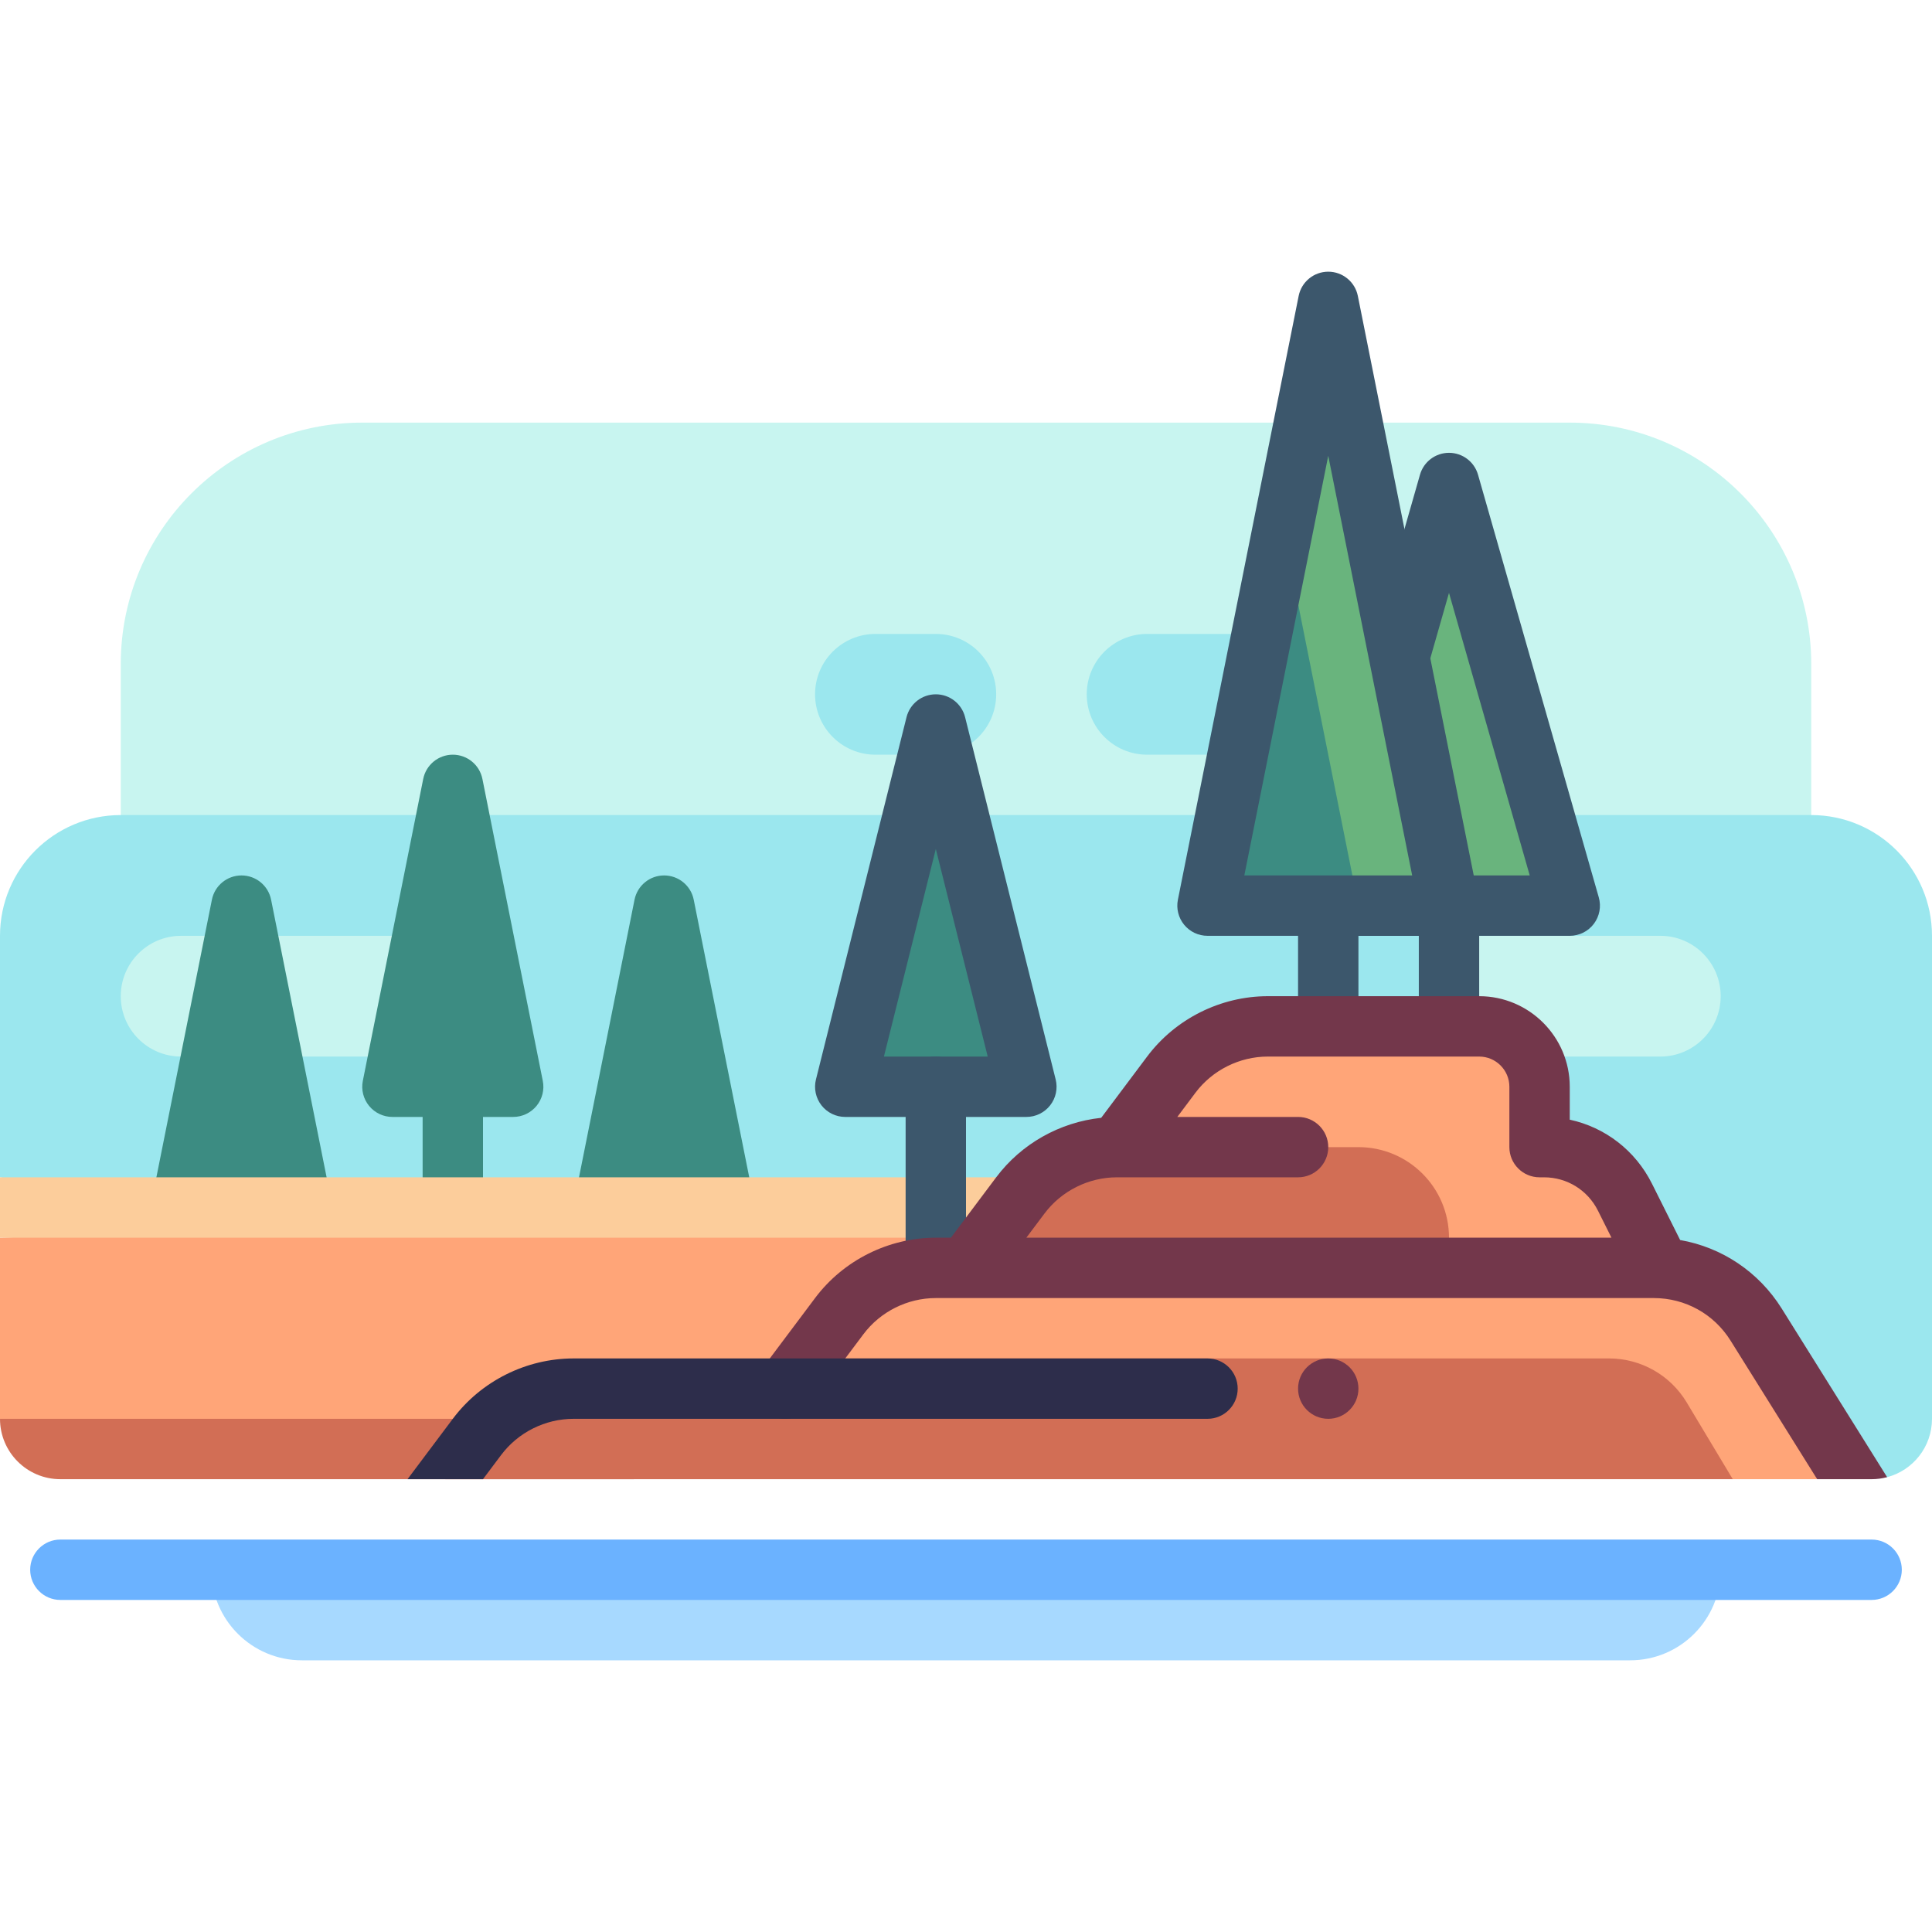 <svg id="Capa_1" enable-background="new 0 0 512 512" height="512" viewBox="0 0 512 512" width="512" xmlns="http://www.w3.org/2000/svg"><path d="m480 256h-448v-80c0-35.346 28.654-64 64-64h320c35.346 0 64 28.654 64 64z" fill="#c8f5f0"/><g fill="#9be7ee"><path d="m368 200h-64c-8.837 0-16-7.163-16-16 0-8.837 7.163-16 16-16h64c8.837 0 16 7.163 16 16 0 8.837-7.164 16-16 16z"/><path d="m248 200h-16c-8.837 0-16-7.163-16-16 0-8.837 7.163-16 16-16h16c8.837 0 16 7.163 16 16 0 8.837-7.164 16-16 16z"/><path d="m480 216h-448c-17.673 0-32 14.327-32 32v64l500.107 79.468c6.846-1.813 11.893-8.051 11.893-15.468v-128c0-17.673-14.327-32-32-32z"/></g><path d="m440 280h-48c-8.837 0-16-7.163-16-16 0-8.837 7.163-16 16-16h48c8.837 0 16 7.163 16 16 0 8.836-7.164 16-16 16z" fill="#c8f5f0"/><path d="m112 280h-64c-8.837 0-16-7.163-16-16 0-8.837 7.163-16 16-16h64c8.837 0 16 7.163 16 16 0 8.836-7.163 16-16 16z" fill="#c8f5f0"/><path d="m87.844 318.432-16-80c-.746-3.741-4.031-6.432-7.844-6.432-3.812 0-7.098 2.691-7.844 6.432l-16 80c-.473 2.35.137 4.787 1.656 6.641s3.79 2.927 6.188 2.927h32c2.398 0 4.668-1.074 6.187-2.928s2.129-4.291 1.657-6.64z" fill="#3c8c82"/><path d="m199.844 318.432-16-80c-.746-3.74-4.031-6.432-7.844-6.432s-7.098 2.691-7.844 6.432l-16 80c-.473 2.35.137 4.787 1.656 6.641s3.79 2.927 6.188 2.927h32c2.398 0 4.668-1.074 6.188-2.928s2.128-4.291 1.656-6.64z" fill="#3c8c82"/><path d="m143.844 286.432-16-80c-.746-3.74-4.031-6.432-7.844-6.432s-7.098 2.691-7.844 6.432l-16 80c-.473 2.35.137 4.787 1.656 6.641s3.79 2.927 6.188 2.927h8v24c0 4.418 3.582 8 8 8s8-3.582 8-8v-24h8c2.398 0 4.668-1.074 6.188-2.928s2.128-4.291 1.656-6.64z" fill="#3c8c82"/><path d="m16 384-16-8v-48l248-8-16 64z" fill="#ffa578"/><path d="m0 376c0 8.836 7.164 16 16 16h152v-16z" fill="#d26e55"/><path d="m0 312h267.5v16h-267.5z" fill="#fccd9b"/><path d="m248 192-24 96h48z" fill="#3c8c82"/><path d="m272 296h-48c-2.465 0-4.789-1.135-6.305-3.076s-2.055-4.475-1.457-6.863l24-96c.891-3.563 4.09-6.061 7.762-6.061s6.871 2.498 7.762 6.061l24 96c.598 2.389.059 4.922-1.457 6.863s-3.84 3.076-6.305 3.076zm-37.754-16h27.508l-13.754-55.016z" fill="#3c576c"/><path d="m248 344c-4.418 0-8-3.582-8-8v-48c0-4.418 3.582-8 8-8s8 3.582 8 8v48c0 4.418-3.582 8-8 8z" fill="#3c576c"/><path d="m384 128-32 112h64z" fill="#69b47d"/><path d="m423.691 237.803-32-112c-.98-3.436-4.121-5.803-7.691-5.803s-6.711 2.367-7.691 5.803l-32 112c-.691 2.414-.207 5.01 1.305 7.016 1.512 2.004 3.875 3.182 6.387 3.182h24v24c0 4.418 3.582 8 8 8s8-3.582 8-8v-24h24c2.512 0 4.875-1.178 6.387-3.182 1.51-2.007 1.995-4.602 1.303-7.016zm-61.086-5.803 21.395-74.879 21.394 74.879z" fill="#3c576c"/><path d="m352 80-32 160h64z" fill="#3c8c82"/><path d="m352 80-12 60 20 100h24z" fill="#69b47d"/><path d="m391.844 238.432-32-160c-.746-3.741-4.032-6.432-7.844-6.432s-7.098 2.691-7.844 6.432l-32 160c-.473 2.35.137 4.787 1.656 6.641s3.789 2.927 6.188 2.927h24v24c0 4.418 3.582 8 8 8s8-3.582 8-8v-24h24c2.398 0 4.668-1.074 6.188-2.928s2.128-4.291 1.656-6.64zm-62.086-6.432 22.242-111.207 22.242 111.207z" fill="#3c576c"/><path d="m481.566 392-16.166-40.96c-5.848-9.356-16.103-15.04-27.136-15.04h1.736l-9.367-18.733c-4.065-8.131-12.375-13.267-21.466-13.267h-1.167v-16c0-8.837-7.164-16-16-16h-56c-10.072 0-19.557 4.742-25.6 12.8l-14.4 19.2c-10.072 0-19.557 4.742-25.6 12.8l-14.4 19.2h-8c-10.072 0-19.557 4.742-25.601 12.8l-14.399 19.2 251.2 24z" fill="#ffa578"/><path d="m384 336v-8c0-13.255-10.745-24-24-24h-68c-7.554 0-14.667 3.557-19.2 9.6l-16.8 22.4z" fill="#d26e55"/><path d="m459.2 392-12.209-20.348c-4.337-7.229-12.149-11.652-20.58-11.652h-212.411l-6 8h-60c-7.554 0-14.667 3.557-19.2 9.6l-10.8 14.4z" fill="#d26e55"/><path d="m472.183 346.797c-6.101-9.757-15.863-16.24-26.928-18.177l-7.466-14.931c-4.414-8.824-12.434-14.945-21.789-16.965v-8.724c0-13.234-10.766-24-24-24h-56c-12.523 0-24.488 5.982-32 16l-12.173 16.233c-10.969 1.167-21.156 6.87-27.827 15.767l-11.998 16h-4.002c-12.523 0-24.488 5.98-32 16l-14.398 19.199c-2.652 3.535-1.938 8.551 1.598 11.199 3.555 2.672 8.555 1.938 11.199-1.598l14.398-19.199c4.508-6.011 11.687-9.601 19.203-9.601h190.266c8.328 0 15.934 4.215 20.348 11.277l22.952 36.723h14.434c1.415 0 2.8-.191 4.106-.535zm-195.386-25.197c4.508-6.01 11.688-9.6 19.203-9.6h48c4.418 0 8-3.582 8-8s-3.582-8-8-8h-32.003l4.8-6.4c4.508-6.01 11.688-9.6 19.203-9.6h56c4.41 0 8 3.588 8 8v16c0 4.418 3.582 8 8 8h1.168c6.098 0 11.582 3.389 14.309 8.846l3.578 7.154h-155.058z" fill="#73374b"/><path d="m56 416c0 13.255 10.745 24 24 24h352c13.255 0 24-10.745 24-24z" fill="#a7d9ff"/><path d="m496 424h-480c-4.418 0-8-3.582-8-8 0-4.418 3.582-8 8-8h480c4.418 0 8 3.582 8 8 0 4.418-3.582 8-8 8z" fill="#6bb2ff"/><path d="m320 360h-168c-12.523 0-24.488 5.98-32 16l-11.999 16h19.998l4.798-6.398c4.508-6.012 11.687-9.602 19.203-9.602h168c4.418 0 8-3.582 8-8s-3.582-8-8-8z" fill="#2d2d4b"/><circle cx="352" cy="368" fill="#73374b" r="8"/></svg>